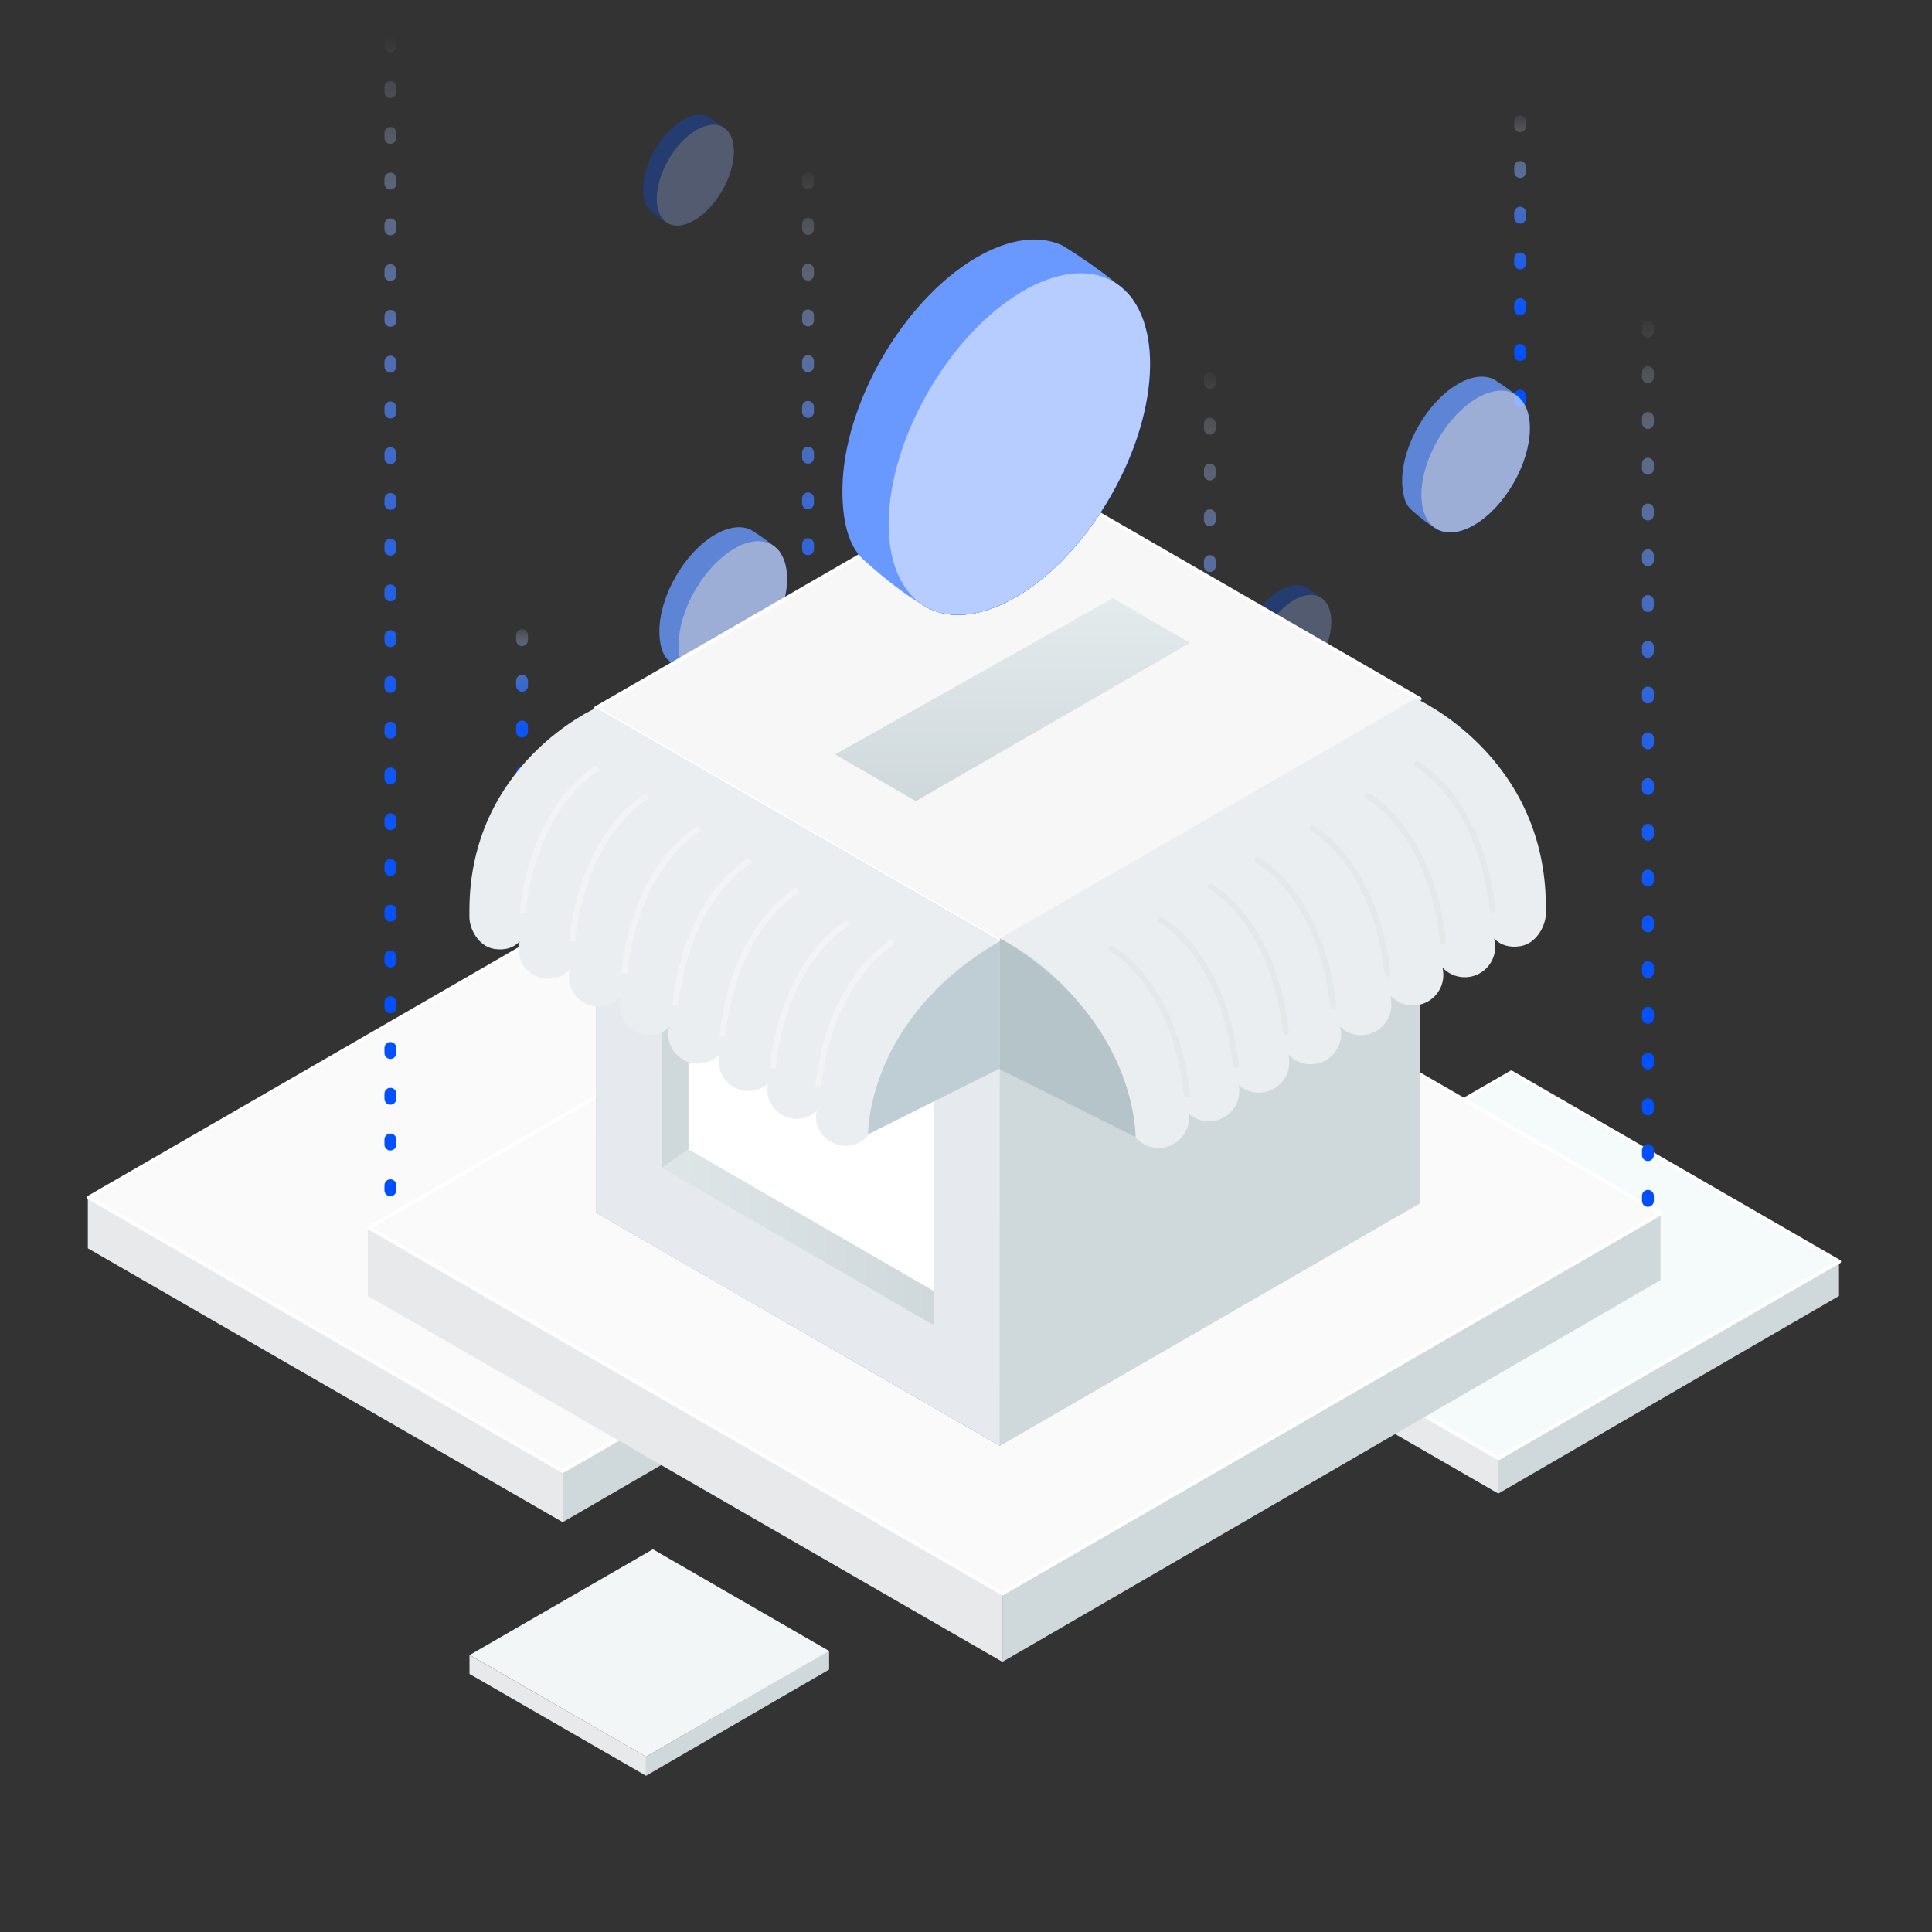 <?xml version="1.0" encoding="UTF-8"?>
<svg width="266px" height="266px" viewBox="0 0 266 266" version="1.1" xmlns="http://www.w3.org/2000/svg" xmlns:xlink="http://www.w3.org/1999/xlink">
    <rect x="0" y="0" width="266" height="266" fill="#333333" stroke="none"/>
    <!-- Generator: Sketch 63.1 (92452) - https://sketch.com -->
    <title>ServicesList_desktop Copy 5</title>
    <desc>Created with Sketch.</desc>
    <defs>
        <linearGradient x1="0%" y1="101.941%" x2="0%" y2="-1.941%" id="linearGradient-1">
            <stop stop-color="#004FFF" offset="0%"></stop>
            <stop stop-color="#0351FF" stop-opacity="0.99" offset="22%"></stop>
            <stop stop-color="#0B57FF" stop-opacity="0.96" offset="35%"></stop>
            <stop stop-color="#1A61FF" stop-opacity="0.9" offset="47%"></stop>
            <stop stop-color="#2E6FFF" stop-opacity="0.82" offset="57%"></stop>
            <stop stop-color="#4981FF" stop-opacity="0.71" offset="66%"></stop>
            <stop stop-color="#6A98FF" stop-opacity="0.58" offset="75%"></stop>
            <stop stop-color="#91B3FF" stop-opacity="0.43" offset="83%"></stop>
            <stop stop-color="#BED2FF" stop-opacity="0.25" offset="91%"></stop>
            <stop stop-color="#F0F5FF" stop-opacity="0.06" offset="98%"></stop>
            <stop stop-color="#FFFFFF" stop-opacity="0" offset="100%"></stop>
        </linearGradient>
        <linearGradient x1="32.586%" y1="-3.853%" x2="67.41%" y2="103.843%" id="linearGradient-2">
            <stop stop-color="#292929" offset="0%"></stop>
            <stop stop-color="#171717" offset="100%"></stop>
        </linearGradient>
        <linearGradient x1="32.565%" y1="-3.876%" x2="67.389%" y2="103.82%" id="linearGradient-3">
            <stop stop-color="#292929" offset="0%"></stop>
            <stop stop-color="#171717" offset="100%"></stop>
        </linearGradient>
        <linearGradient x1="0%" y1="100.674%" x2="0%" y2="-0.674%" id="linearGradient-4">
            <stop stop-color="#004FFF" offset="0%"></stop>
            <stop stop-color="#0351FF" stop-opacity="0.99" offset="22%"></stop>
            <stop stop-color="#0B57FF" stop-opacity="0.96" offset="35%"></stop>
            <stop stop-color="#1A61FF" stop-opacity="0.9" offset="47%"></stop>
            <stop stop-color="#2E6FFF" stop-opacity="0.82" offset="57%"></stop>
            <stop stop-color="#4981FF" stop-opacity="0.71" offset="66%"></stop>
            <stop stop-color="#6A98FF" stop-opacity="0.58" offset="75%"></stop>
            <stop stop-color="#91B3FF" stop-opacity="0.43" offset="83%"></stop>
            <stop stop-color="#BED2FF" stop-opacity="0.25" offset="91%"></stop>
            <stop stop-color="#F0F5FF" stop-opacity="0.06" offset="98%"></stop>
            <stop stop-color="#FFFFFF" stop-opacity="0" offset="100%"></stop>
        </linearGradient>
        <linearGradient x1="0%" y1="100.674%" x2="0%" y2="-0.674%" id="linearGradient-5">
            <stop stop-color="#004FFF" offset="0%"></stop>
            <stop stop-color="#0351FF" stop-opacity="0.99" offset="22%"></stop>
            <stop stop-color="#0B57FF" stop-opacity="0.96" offset="35%"></stop>
            <stop stop-color="#1A61FF" stop-opacity="0.9" offset="47%"></stop>
            <stop stop-color="#2E6FFF" stop-opacity="0.82" offset="57%"></stop>
            <stop stop-color="#4981FF" stop-opacity="0.71" offset="66%"></stop>
            <stop stop-color="#6A98FF" stop-opacity="0.58" offset="75%"></stop>
            <stop stop-color="#91B3FF" stop-opacity="0.43" offset="83%"></stop>
            <stop stop-color="#BED2FF" stop-opacity="0.25" offset="91%"></stop>
            <stop stop-color="#F0F5FF" stop-opacity="0.06" offset="98%"></stop>
            <stop stop-color="#FFFFFF" stop-opacity="0" offset="100%"></stop>
        </linearGradient>
        <linearGradient x1="0%" y1="104.263%" x2="0%" y2="-4.263%" id="linearGradient-6">
            <stop stop-color="#004FFF" offset="0%"></stop>
            <stop stop-color="#0351FF" stop-opacity="0.99" offset="22%"></stop>
            <stop stop-color="#0B57FF" stop-opacity="0.96" offset="35%"></stop>
            <stop stop-color="#1A61FF" stop-opacity="0.9" offset="47%"></stop>
            <stop stop-color="#2E6FFF" stop-opacity="0.82" offset="57%"></stop>
            <stop stop-color="#4981FF" stop-opacity="0.71" offset="66%"></stop>
            <stop stop-color="#6A98FF" stop-opacity="0.58" offset="75%"></stop>
            <stop stop-color="#91B3FF" stop-opacity="0.43" offset="83%"></stop>
            <stop stop-color="#BED2FF" stop-opacity="0.25" offset="91%"></stop>
            <stop stop-color="#F0F5FF" stop-opacity="0.06" offset="98%"></stop>
            <stop stop-color="#FFFFFF" stop-opacity="0" offset="100%"></stop>
        </linearGradient>
        <linearGradient x1="50.003%" y1="0%" x2="50.003%" y2="100%" id="linearGradient-7">
            <stop stop-color="#CFD8DB" offset="0%"></stop>
            <stop stop-color="#CFD8DB" offset="100%"></stop>
        </linearGradient>
        <linearGradient x1="0%" y1="50%" x2="100%" y2="50%" id="linearGradient-8">
            <stop stop-color="#CFD8DB" offset="0%"></stop>
            <stop stop-color="#CFD8DB" offset="100%"></stop>
        </linearGradient>
        <linearGradient x1="50%" y1="0%" x2="50%" y2="100%" id="linearGradient-9">
            <stop stop-color="#CFD8DB" offset="0%"></stop>
            <stop stop-color="#CFD8DB" offset="100%"></stop>
        </linearGradient>
        <linearGradient x1="50.002%" y1="0%" x2="50.002%" y2="100%" id="linearGradient-10">
            <stop stop-color="#CFD8DB" offset="0%"></stop>
            <stop stop-color="#CFD8DB" offset="100%"></stop>
        </linearGradient>
        <linearGradient x1="50%" y1="100%" x2="50%" y2="0%" id="linearGradient-11">
            <stop stop-color="#CFD8DB" offset="0%"></stop>
            <stop stop-color="#E3EBED" offset="100%"></stop>
        </linearGradient>
        <linearGradient x1="23.823%" y1="-3.495%" x2="76.184%" y2="103.495%" id="linearGradient-12">
            <stop stop-color="#C9D7F5" offset="0%"></stop>
            <stop stop-color="#5C7DD1" offset="100%"></stop>
        </linearGradient>
        <linearGradient x1="0%" y1="50.002%" x2="100%" y2="50.002%" id="linearGradient-13">
            <stop stop-color="#CFD8DB" offset="0%"></stop>
            <stop stop-color="#CFD8DB" offset="100%"></stop>
        </linearGradient>
        <linearGradient x1="100%" y1="50%" x2="0.011%" y2="50%" id="linearGradient-14">
            <stop stop-color="#CFD8DB" offset="0%"></stop>
            <stop stop-color="#DEE6E8" offset="100%"></stop>
        </linearGradient>
        <linearGradient x1="248.891%" y1="85.916%" x2="-192.794%" y2="10.922%" id="linearGradient-15">
            <stop stop-color="#CFD8DB" offset="0%"></stop>
            <stop stop-color="#CFD8DB" offset="100%"></stop>
        </linearGradient>
        <linearGradient x1="-3.92%" y1="50%" x2="103.92%" y2="50%" id="linearGradient-16">
            <stop stop-color="#CFD8DB" offset="0%"></stop>
            <stop stop-color="#CFD8DB" offset="100%"></stop>
        </linearGradient>
        <linearGradient x1="-3.918%" y1="50%" x2="103.918%" y2="50%" id="linearGradient-17">
            <stop stop-color="#CFD8DB" offset="0%"></stop>
            <stop stop-color="#CFD8DB" offset="100%"></stop>
        </linearGradient>
        <linearGradient x1="0%" y1="100.499%" x2="0%" y2="-0.499%" id="linearGradient-18">
            <stop stop-color="#004FFF" offset="0%"></stop>
            <stop stop-color="#0351FF" stop-opacity="0.99" offset="22%"></stop>
            <stop stop-color="#0B57FF" stop-opacity="0.96" offset="35%"></stop>
            <stop stop-color="#1A61FF" stop-opacity="0.9" offset="47%"></stop>
            <stop stop-color="#2E6FFF" stop-opacity="0.82" offset="57%"></stop>
            <stop stop-color="#4981FF" stop-opacity="0.71" offset="66%"></stop>
            <stop stop-color="#6A98FF" stop-opacity="0.58" offset="75%"></stop>
            <stop stop-color="#91B3FF" stop-opacity="0.43" offset="83%"></stop>
            <stop stop-color="#BED2FF" stop-opacity="0.25" offset="91%"></stop>
            <stop stop-color="#F0F5FF" stop-opacity="0.06" offset="98%"></stop>
            <stop stop-color="#FFFFFF" stop-opacity="0" offset="100%"></stop>
        </linearGradient>
    </defs>
    <g id="Services" stroke="none" stroke-width="1" fill="none" fill-rule="evenodd">
        <g id="ServicesList_desktop-Copy" transform="translate(-913, -1535)">
            <g id="e-commerce-software" transform="translate(925, 1539)">
                <path d="M196.477,12.681 C196.477,12.231 196.841,11.866 197.291,11.866 C197.741,11.866 198.106,12.231 198.106,12.681 L198.106,13.381 C198.106,13.831 197.741,14.196 197.291,14.196 C196.841,14.196 196.477,13.831 196.477,13.381 L196.477,12.681 Z M196.477,18.981 C196.477,18.531 196.841,18.166 197.291,18.166 C197.741,18.166 198.106,18.531 198.106,18.981 L198.106,19.681 C198.106,20.131 197.741,20.496 197.291,20.496 C196.841,20.496 196.477,20.131 196.477,19.681 L196.477,18.981 Z M196.477,25.281 C196.477,24.831 196.841,24.466 197.291,24.466 C197.741,24.466 198.106,24.831 198.106,25.281 L198.106,25.981 C198.106,26.431 197.741,26.796 197.291,26.796 C196.841,26.796 196.477,26.431 196.477,25.981 L196.477,25.281 Z M196.477,31.581 C196.477,31.131 196.841,30.766 197.291,30.766 C197.741,30.766 198.106,31.131 198.106,31.581 L198.106,32.281 C198.106,32.731 197.741,33.096 197.291,33.096 C196.841,33.096 196.477,32.731 196.477,32.281 L196.477,31.581 Z M196.477,37.881 C196.477,37.431 196.841,37.066 197.291,37.066 C197.741,37.066 198.106,37.431 198.106,37.881 L198.106,38.581 C198.106,39.031 197.741,39.396 197.291,39.396 C196.841,39.396 196.477,39.031 196.477,38.581 L196.477,37.881 Z M196.477,44.181 C196.477,43.731 196.841,43.366 197.291,43.366 C197.741,43.366 198.106,43.731 198.106,44.181 L198.106,44.881 C198.106,45.331 197.741,45.696 197.291,45.696 C196.841,45.696 196.477,45.331 196.477,44.881 L196.477,44.181 Z M196.477,50.481 C196.477,50.031 196.841,49.666 197.291,49.666 C197.741,49.666 198.106,50.031 198.106,50.481 L198.106,51.181 C198.106,51.631 197.741,51.996 197.291,51.996 C196.841,51.996 196.477,51.631 196.477,51.181 L196.477,50.481 Z" id="Shape" fill="url(#linearGradient-1)" fill-rule="nonzero"></path>
                <g id="Group" opacity="0.8" transform="translate(180.412, 47.088)" fill-rule="nonzero">
                    <ellipse id="Oval" fill="#0050FF" transform="translate(10.753, 12.457) rotate(-60) translate(-10.753, -12.457) " cx="10.753" cy="12.457" rx="10.719" ry="6.002"></ellipse>
                    <ellipse id="Oval" fill="#0050FF" transform="translate(10.753, 12.457) rotate(-60) translate(-10.753, -12.457) " cx="10.753" cy="12.457" rx="10.719" ry="6.002"></ellipse>
                    <path d="M1.861,19.068 C0.969,18.254 0.639,16.768 0.639,14.968 C0.7,10.176 4.093,4.3 8.214,1.845 C10.161,0.688 11.92,0.501 13.232,1.128 C13.232,1.128 15.793,2.683 17.125,4.043 C18.713,5.672 5.926,21.988 5.926,21.988 C5.926,21.988 4.553,21.495 1.861,19.068 Z" id="Shape" fill="#6999FF"></path>
                    <ellipse id="Oval" fill="#B8CDFF" transform="translate(10.753, 12.457) rotate(-60) translate(-10.753, -12.457) " cx="10.753" cy="12.457" rx="10.719" ry="6.002"></ellipse>
                </g>
                <g id="Group" opacity="0.8" transform="translate(78.192, 67.854)" fill-rule="nonzero">
                    <ellipse id="Oval" fill="#0050FF" transform="translate(10.705, 12.415) rotate(-60) translate(-10.705, -12.415) " cx="10.705" cy="12.415" rx="10.719" ry="6.002"></ellipse>
                    <ellipse id="Oval" fill="#0050FF" transform="translate(10.705, 12.415) rotate(-60) translate(-10.705, -12.415) " cx="10.705" cy="12.415" rx="10.719" ry="6.002"></ellipse>
                    <path d="M1.812,19.024 C0.92,18.209 0.591,16.727 0.591,14.927 C0.656,10.131 4.048,4.255 8.169,1.804 C10.112,0.647 11.875,0.46 13.183,1.087 C13.183,1.087 15.744,2.643 17.076,3.999 C18.664,5.627 5.877,21.947 5.877,21.947 C5.877,21.947 4.504,21.454 1.812,19.024 Z" id="Shape" fill="#6999FF"></path>
                    <ellipse id="Oval" fill="#B8CDFF" transform="translate(10.705, 12.415) rotate(-60) translate(-10.705, -12.415) " cx="10.705" cy="12.415" rx="10.719" ry="6.002"></ellipse>
                </g>
                <g id="Group" opacity="0.3" transform="translate(158.421, 75.998)" fill-rule="nonzero">
                    <ellipse id="Oval" fill="url(#linearGradient-2)" transform="translate(7.568, 8.854) rotate(-60) translate(-7.568, -8.854) " cx="7.568" cy="8.854" rx="7.628" ry="4.271"></ellipse>
                    <ellipse id="Oval" fill="url(#linearGradient-2)" transform="translate(7.568, 8.854) rotate(-60) translate(-7.568, -8.854) " cx="7.568" cy="8.854" rx="7.628" ry="4.271"></ellipse>
                    <path d="M1.222,13.555 C0.586,12.985 0.342,11.926 0.358,10.64 C0.403,7.227 2.802,3.046 5.75,1.303 C7.135,0.489 8.389,0.346 9.322,0.79 C10.31,1.391 11.238,2.086 12.091,2.867 C13.219,4.019 4.121,15.636 4.121,15.636 C4.121,15.636 3.152,15.286 1.222,13.555 Z" id="Shape" fill="#0050FF"></path>
                    <ellipse id="Oval" fill="#99B9FF" transform="translate(7.568, 8.854) rotate(-60) translate(-7.568, -8.854) " cx="7.568" cy="8.854" rx="7.628" ry="4.271"></ellipse>
                </g>
                <g id="Group" opacity="0.3" transform="translate(76.156, 11.256)" fill-rule="nonzero">
                    <ellipse id="Oval" fill="url(#linearGradient-3)" transform="translate(7.581, 8.861) rotate(-60) translate(-7.581, -8.861) " cx="7.581" cy="8.861" rx="7.628" ry="4.271"></ellipse>
                    <ellipse id="Oval" fill="url(#linearGradient-3)" transform="translate(7.581, 8.861) rotate(-60) translate(-7.581, -8.861) " cx="7.581" cy="8.861" rx="7.628" ry="4.271"></ellipse>
                    <path d="M1.246,13.567 C0.615,12.993 0.371,11.939 0.387,10.652 C0.432,7.24 2.83,3.058 5.779,1.311 C7.164,0.497 8.414,0.354 9.346,0.802 C10.335,1.401 11.262,2.095 12.116,2.875 C13.248,4.027 4.146,15.644 4.146,15.644 C4.146,15.644 3.164,15.294 1.246,13.567 Z" id="Shape" fill="#0050FF"></path>
                    <ellipse id="Oval" fill="#99B9FF" transform="translate(7.581, 8.861) rotate(-60) translate(-7.581, -8.861) " cx="7.581" cy="8.861" rx="7.628" ry="4.271"></ellipse>
                </g>
                <path d="M98.436,20.519 C98.436,20.069 98.801,19.704 99.251,19.704 C99.701,19.704 100.066,20.069 100.066,20.519 L100.066,21.219 C100.066,21.669 99.701,22.034 99.251,22.034 C98.801,22.034 98.436,21.669 98.436,21.219 L98.436,20.519 Z M98.436,26.819 C98.436,26.369 98.801,26.004 99.251,26.004 C99.701,26.004 100.066,26.369 100.066,26.819 L100.066,27.519 C100.066,27.969 99.701,28.334 99.251,28.334 C98.801,28.334 98.436,27.969 98.436,27.519 L98.436,26.819 Z M98.436,33.119 C98.436,32.669 98.801,32.304 99.251,32.304 C99.701,32.304 100.066,32.669 100.066,33.119 L100.066,33.819 C100.066,34.269 99.701,34.634 99.251,34.634 C98.801,34.634 98.436,34.269 98.436,33.819 L98.436,33.119 Z M98.436,39.419 C98.436,38.969 98.801,38.604 99.251,38.604 C99.701,38.604 100.066,38.969 100.066,39.419 L100.066,40.119 C100.066,40.569 99.701,40.934 99.251,40.934 C98.801,40.934 98.436,40.569 98.436,40.119 L98.436,39.419 Z M98.436,45.719 C98.436,45.269 98.801,44.904 99.251,44.904 C99.701,44.904 100.066,45.269 100.066,45.719 L100.066,46.419 C100.066,46.869 99.701,47.234 99.251,47.234 C98.801,47.234 98.436,46.869 98.436,46.419 L98.436,45.719 Z M98.436,52.019 C98.436,51.569 98.801,51.204 99.251,51.204 C99.701,51.204 100.066,51.569 100.066,52.019 L100.066,52.719 C100.066,53.169 99.701,53.534 99.251,53.534 C98.801,53.534 98.436,53.169 98.436,52.719 L98.436,52.019 Z M98.436,58.319 C98.436,57.869 98.801,57.504 99.251,57.504 C99.701,57.504 100.066,57.869 100.066,58.319 L100.066,59.019 C100.066,59.469 99.701,59.834 99.251,59.834 C98.801,59.834 98.436,59.469 98.436,59.019 L98.436,58.319 Z M98.436,64.619 C98.436,64.169 98.801,63.804 99.251,63.804 C99.701,63.804 100.066,64.169 100.066,64.619 L100.066,65.319 C100.066,65.769 99.701,66.134 99.251,66.134 C98.801,66.134 98.436,65.769 98.436,65.319 L98.436,64.619 Z M98.436,70.919 C98.436,70.469 98.801,70.104 99.251,70.104 C99.701,70.104 100.066,70.469 100.066,70.919 L100.066,71.619 C100.066,72.069 99.701,72.434 99.251,72.434 C98.801,72.434 98.436,72.069 98.436,71.619 L98.436,70.919 Z M98.436,77.219 C98.436,76.769 98.801,76.404 99.251,76.404 C99.701,76.404 100.066,76.769 100.066,77.219 L100.066,77.919 C100.066,78.369 99.701,78.734 99.251,78.734 C98.801,78.734 98.436,78.369 98.436,77.919 L98.436,77.219 Z M98.436,83.519 C98.436,83.069 98.801,82.704 99.251,82.704 C99.701,82.704 100.066,83.069 100.066,83.519 L100.066,84.219 C100.066,84.669 99.701,85.034 99.251,85.034 C98.801,85.034 98.436,84.669 98.436,84.219 L98.436,83.519 Z M98.436,89.819 C98.436,89.369 98.801,89.004 99.251,89.004 C99.701,89.004 100.066,89.369 100.066,89.819 L100.066,90.519 C100.066,90.969 99.701,91.334 99.251,91.334 C98.801,91.334 98.436,90.969 98.436,90.519 L98.436,89.819 Z M98.436,96.119 C98.436,95.669 98.801,95.304 99.251,95.304 C99.701,95.304 100.066,95.669 100.066,96.119 L100.066,96.819 C100.066,97.269 99.701,97.634 99.251,97.634 C98.801,97.634 98.436,97.269 98.436,96.819 L98.436,96.119 Z M98.436,102.419 C98.436,101.969 98.801,101.604 99.251,101.604 C99.701,101.604 100.066,101.969 100.066,102.419 L100.066,103.119 C100.066,103.569 99.701,103.934 99.251,103.934 C98.801,103.934 98.436,103.569 98.436,103.119 L98.436,102.419 Z M98.436,108.719 C98.436,108.269 98.801,107.904 99.251,107.904 C99.701,107.904 100.066,108.269 100.066,108.719 L100.066,109.419 C100.066,109.869 99.701,110.234 99.251,110.234 C98.801,110.234 98.436,109.869 98.436,109.419 L98.436,108.719 Z M98.436,115.019 C98.436,114.569 98.801,114.204 99.251,114.204 C99.701,114.204 100.066,114.569 100.066,115.019 L100.066,115.719 C100.066,116.169 99.701,116.534 99.251,116.534 C98.801,116.534 98.436,116.169 98.436,115.719 L98.436,115.019 Z M98.436,121.319 C98.436,120.869 98.801,120.504 99.251,120.504 C99.701,120.504 100.066,120.869 100.066,121.319 L100.066,122.019 C100.066,122.469 99.701,122.834 99.251,122.834 C98.801,122.834 98.436,122.469 98.436,122.019 L98.436,121.319 Z M98.436,127.619 C98.436,127.169 98.801,126.804 99.251,126.804 C99.701,126.804 100.066,127.169 100.066,127.619 L100.066,128.319 C100.066,128.769 99.701,129.134 99.251,129.134 C98.801,129.134 98.436,128.769 98.436,128.319 L98.436,127.619 Z M98.436,133.919 C98.436,133.469 98.801,133.104 99.251,133.104 C99.701,133.104 100.066,133.469 100.066,133.919 L100.066,134.619 C100.066,135.069 99.701,135.434 99.251,135.434 C98.801,135.434 98.436,135.069 98.436,134.619 L98.436,133.919 Z M98.436,140.219 C98.436,139.769 98.801,139.404 99.251,139.404 C99.701,139.404 100.066,139.769 100.066,140.219 L100.066,140.919 C100.066,141.369 99.701,141.734 99.251,141.734 C98.801,141.734 98.436,141.369 98.436,140.919 L98.436,140.219 Z" id="Shape" fill="url(#linearGradient-4)" fill-rule="nonzero"></path>
                <path d="M153.761,48.037 C153.761,47.587 154.126,47.222 154.576,47.222 C155.026,47.222 155.391,47.587 155.391,48.037 L155.391,48.737 C155.391,49.187 155.026,49.552 154.576,49.552 C154.126,49.552 153.761,49.187 153.761,48.737 L153.761,48.037 Z M153.761,54.337 C153.761,53.887 154.126,53.522 154.576,53.522 C155.026,53.522 155.391,53.887 155.391,54.337 L155.391,55.037 C155.391,55.487 155.026,55.852 154.576,55.852 C154.126,55.852 153.761,55.487 153.761,55.037 L153.761,54.337 Z M153.761,60.637 C153.761,60.187 154.126,59.822 154.576,59.822 C155.026,59.822 155.391,60.187 155.391,60.637 L155.391,61.337 C155.391,61.787 155.026,62.152 154.576,62.152 C154.126,62.152 153.761,61.787 153.761,61.337 L153.761,60.637 Z M153.761,66.937 C153.761,66.487 154.126,66.122 154.576,66.122 C155.026,66.122 155.391,66.487 155.391,66.937 L155.391,67.637 C155.391,68.087 155.026,68.452 154.576,68.452 C154.126,68.452 153.761,68.087 153.761,67.637 L153.761,66.937 Z M153.761,73.237 C153.761,72.787 154.126,72.422 154.576,72.422 C155.026,72.422 155.391,72.787 155.391,73.237 L155.391,73.937 C155.391,74.387 155.026,74.752 154.576,74.752 C154.126,74.752 153.761,74.387 153.761,73.937 L153.761,73.237 Z M153.761,79.537 C153.761,79.087 154.126,78.722 154.576,78.722 C155.026,78.722 155.391,79.087 155.391,79.537 L155.391,80.237 C155.391,80.687 155.026,81.052 154.576,81.052 C154.126,81.052 153.761,80.687 153.761,80.237 L153.761,79.537 Z M153.761,85.837 C153.761,85.387 154.126,85.022 154.576,85.022 C155.026,85.022 155.391,85.387 155.391,85.837 L155.391,86.537 C155.391,86.987 155.026,87.352 154.576,87.352 C154.126,87.352 153.761,86.987 153.761,86.537 L153.761,85.837 Z M153.761,92.137 C153.761,91.687 154.126,91.322 154.576,91.322 C155.026,91.322 155.391,91.687 155.391,92.137 L155.391,92.837 C155.391,93.287 155.026,93.652 154.576,93.652 C154.126,93.652 153.761,93.287 153.761,92.837 L153.761,92.137 Z M153.761,98.437 C153.761,97.987 154.126,97.622 154.576,97.622 C155.026,97.622 155.391,97.987 155.391,98.437 L155.391,99.137 C155.391,99.587 155.026,99.952 154.576,99.952 C154.126,99.952 153.761,99.587 153.761,99.137 L153.761,98.437 Z M153.761,104.737 C153.761,104.287 154.126,103.922 154.576,103.922 C155.026,103.922 155.391,104.287 155.391,104.737 L155.391,105.437 C155.391,105.887 155.026,106.252 154.576,106.252 C154.126,106.252 153.761,105.887 153.761,105.437 L153.761,104.737 Z M153.761,111.037 C153.761,110.587 154.126,110.222 154.576,110.222 C155.026,110.222 155.391,110.587 155.391,111.037 L155.391,111.737 C155.391,112.187 155.026,112.552 154.576,112.552 C154.126,112.552 153.761,112.187 153.761,111.737 L153.761,111.037 Z M153.761,117.337 C153.761,116.887 154.126,116.522 154.576,116.522 C155.026,116.522 155.391,116.887 155.391,117.337 L155.391,118.037 C155.391,118.487 155.026,118.852 154.576,118.852 C154.126,118.852 153.761,118.487 153.761,118.037 L153.761,117.337 Z M153.761,123.637 C153.761,123.187 154.126,122.822 154.576,122.822 C155.026,122.822 155.391,123.187 155.391,123.637 L155.391,124.337 C155.391,124.787 155.026,125.152 154.576,125.152 C154.126,125.152 153.761,124.787 153.761,124.337 L153.761,123.637 Z M153.761,129.937 C153.761,129.487 154.126,129.122 154.576,129.122 C155.026,129.122 155.391,129.487 155.391,129.937 L155.391,130.637 C155.391,131.087 155.026,131.452 154.576,131.452 C154.126,131.452 153.761,131.087 153.761,130.637 L153.761,129.937 Z M153.761,136.237 C153.761,135.787 154.126,135.422 154.576,135.422 C155.026,135.422 155.391,135.787 155.391,136.237 L155.391,136.937 C155.391,137.387 155.026,137.752 154.576,137.752 C154.126,137.752 153.761,137.387 153.761,136.937 L153.761,136.237 Z M153.761,142.537 C153.761,142.087 154.126,141.722 154.576,141.722 C155.026,141.722 155.391,142.087 155.391,142.537 L155.391,143.237 C155.391,143.687 155.026,144.052 154.576,144.052 C154.126,144.052 153.761,143.687 153.761,143.237 L153.761,142.537 Z M153.761,148.837 C153.761,148.387 154.126,148.022 154.576,148.022 C155.026,148.022 155.391,148.387 155.391,148.837 L155.391,149.537 C155.391,149.987 155.026,150.352 154.576,150.352 C154.126,150.352 153.761,149.987 153.761,149.537 L153.761,148.837 Z M153.761,155.137 C153.761,154.687 154.126,154.322 154.576,154.322 C155.026,154.322 155.391,154.687 155.391,155.137 L155.391,155.837 C155.391,156.287 155.026,156.652 154.576,156.652 C154.126,156.652 153.761,156.287 153.761,155.837 L153.761,155.137 Z M153.761,161.437 C153.761,160.987 154.126,160.622 154.576,160.622 C155.026,160.622 155.391,160.987 155.391,161.437 L155.391,162.137 C155.391,162.587 155.026,162.952 154.576,162.952 C154.126,162.952 153.761,162.587 153.761,162.137 L153.761,161.437 Z M153.761,167.737 C153.761,167.287 154.126,166.922 154.576,166.922 C155.026,166.922 155.391,167.287 155.391,167.737 L155.391,168.437 C155.391,168.887 155.026,169.252 154.576,169.252 C154.126,169.252 153.761,168.887 153.761,168.437 L153.761,167.737 Z" id="Shape" fill="url(#linearGradient-5)" fill-rule="nonzero"></path>
                <path d="M59.06,83.427 C59.06,82.977 59.425,82.613 59.875,82.613 C60.325,82.613 60.69,82.977 60.69,83.427 L60.69,84.127 C60.69,84.577 60.325,84.942 59.875,84.942 C59.425,84.942 59.06,84.577 59.06,84.127 L59.06,83.427 Z M59.06,89.727 C59.06,89.277 59.425,88.913 59.875,88.913 C60.325,88.913 60.69,89.277 60.69,89.727 L60.69,90.427 C60.69,90.877 60.325,91.242 59.875,91.242 C59.425,91.242 59.06,90.877 59.06,90.427 L59.06,89.727 Z M59.06,96.027 C59.06,95.577 59.425,95.213 59.875,95.213 C60.325,95.213 60.69,95.577 60.69,96.027 L60.69,96.727 C60.69,97.177 60.325,97.542 59.875,97.542 C59.425,97.542 59.06,97.177 59.06,96.727 L59.06,96.027 Z M59.06,102.327 C59.06,101.877 59.425,101.513 59.875,101.513 C60.325,101.513 60.69,101.877 60.69,102.327 L60.69,102.528 C60.69,102.978 60.325,103.343 59.875,103.343 C59.425,103.343 59.06,102.978 59.06,102.528 L59.06,102.327 Z" id="Shape" fill="url(#linearGradient-6)" fill-rule="nonzero"></path>
                <polygon id="Shape" fill="url(#linearGradient-7)" fill-rule="nonzero" points="133.285 159.202 133.285 166.246 65.474 205.576 65.474 198.532"></polygon>
                <polygon id="Shape" fill="#E7E9EB" fill-rule="nonzero" points="0.094 160.822 0.094 167.867 65.474 205.576 65.474 198.532"></polygon>
                <polygon id="Shape" stroke="#FFFFFF" stroke-width="0.5" fill="#FAFAFA" fill-rule="nonzero" stroke-linecap="round" stroke-linejoin="round" points="65.478 198.552 0.204 160.871 68.039 121.712 133.31 159.393"></polygon>
                <polygon id="Shape" fill="url(#linearGradient-8)" fill-rule="nonzero" points="241.195 169.556 241.195 174.43 194.291 201.634 194.291 196.76"></polygon>
                <polygon id="Shape" fill="#E7E9EB" fill-rule="nonzero" points="149.07 170.676 149.07 175.55 194.291 201.634 194.291 196.76"></polygon>
                <polygon id="Shape" stroke="#FFFFFF" stroke-width="0.5" fill="#F5FAFA" fill-rule="nonzero" stroke-linecap="round" stroke-linejoin="round" points="194.308 196.785 149.156 170.721 196.079 143.635 241.227 169.699"></polygon>
                <polygon id="Shape" fill="url(#linearGradient-9)" fill-rule="nonzero" points="102.155 223.248 102.155 225.866 76.946 240.488 76.946 237.866"></polygon>
                <polygon id="Shape" fill="#E7E9EB" fill-rule="nonzero" points="52.641 223.85 52.641 226.468 76.946 240.488 76.946 237.866"></polygon>
                <polygon id="Shape" fill="#F2F6F7" fill-rule="nonzero" points="76.938 237.866 52.674 223.858 77.891 209.302 102.155 223.309"></polygon>
                <polygon id="Shape" fill="url(#linearGradient-10)" fill-rule="nonzero" points="216.621 162.842 216.621 172.252 126.012 224.807 126.012 215.397"></polygon>
                <polygon id="Shape" fill="#E7E9EB" fill-rule="nonzero" points="38.644 165.004 38.644 174.418 126.012 224.807 126.012 215.397"></polygon>
                <polygon id="Shape" stroke="#FFFFFF" stroke-width="0.5" fill="#FAFAFA" fill-rule="nonzero" stroke-linecap="round" stroke-linejoin="round" points="126.02 215.397 38.799 165.049 129.441 112.722 216.666 163.07"></polygon>
                <polygon id="Shape" stroke="#FFFFFF" stroke-width="0.5" fill="#F7F7F7" fill-rule="nonzero" stroke-linecap="round" stroke-linejoin="round" points="125.674 125.589 70.047 93.482 127.857 60.11 183.483 92.22"></polygon>
                <polygon id="Shape" fill="url(#linearGradient-11)" fill-rule="nonzero" points="114.1 106.301 102.978 99.879 141.194 78.36 151.848 84.512"></polygon>
                <polygon id="Shape" fill="url(#linearGradient-12)" fill-rule="nonzero" points="70.047 93.482 70.047 162.956 125.674 195.062 125.674 125.589"></polygon>
                <polygon id="Shape" fill="#E6E9ED" fill-rule="nonzero" points="70.047 93.482 70.047 162.956 125.674 195.062 125.674 125.589"></polygon>
                <polygon id="Shape" fill="#FFFFFF" fill-rule="nonzero" points="79.121 110.051 79.121 156.861 116.6 178.494 116.6 131.684"></polygon>
                <polygon id="Shape" fill="url(#linearGradient-13)" fill-rule="nonzero" points="125.674 125.589 183.483 92.22 183.483 161.694 125.674 195.062"></polygon>
                <path d="M143.381,150.513 C143.729,152.716 145.742,154.261 147.961,154.029 C150.18,153.797 151.829,151.869 151.713,149.641 L151.583,149.262 C152.895,150.481 154.836,150.733 156.415,149.889 C157.994,149.045 158.864,147.292 158.58,145.525 L158.437,145.301 C159.748,146.539 161.703,146.801 163.293,145.952 C164.884,145.102 165.754,143.332 165.454,141.555 L165.393,141.2 C166.653,142.547 168.645,142.912 170.301,142.1 C171.958,141.289 172.889,139.491 172.597,137.67 L172.377,137.263 C173.655,138.568 175.632,138.896 177.264,138.074 C178.895,137.251 179.806,135.467 179.516,133.663 L179.463,133.101 C180.724,134.448 182.716,134.813 184.372,134.001 C186.028,133.19 186.96,131.392 186.668,129.571 L186.607,129.217 C187.867,130.563 189.859,130.929 191.515,130.117 C193.171,129.305 194.103,127.507 193.811,125.687 L193.713,125.206 C194.638,126.187 195.9,126.501 197.33,126.269 C199.618,125.902 200.885,123.305 200.836,121.68 L200.836,120.866 C200.836,100.034 182.917,92.167 182.917,92.167 L125.674,125.21 C125.674,125.21 140.502,131.973 143.149,148.884 L143.381,150.513 Z" id="Shape" fill="#EBEEF0" fill-rule="nonzero"></path>
                <path d="M125.674,125.21 L125.674,143.228 L144.35,152.548 C144.35,152.548 144.623,136.147 125.674,125.21 Z" id="Shape" fill="#B5C4C9" fill-rule="nonzero"></path>
                <polygon id="Shape" fill="url(#linearGradient-14)" fill-rule="nonzero" points="79.121 156.861 82.794 154.25 116.58 173.755 116.6 178.494"></polygon>
                <polygon id="Shape" fill="url(#linearGradient-15)" fill-rule="nonzero" points="79.121 156.861 79.121 119.392 82.794 120.996 82.794 154.25"></polygon>
                <path d="M214.073,40.942 C214.073,40.492 214.438,40.127 214.888,40.127 C215.338,40.127 215.703,40.492 215.703,40.942 L215.703,41.642 C215.703,42.092 215.338,42.457 214.888,42.457 C214.438,42.457 214.073,42.092 214.073,41.642 L214.073,40.942 Z M214.073,47.242 C214.073,46.792 214.438,46.427 214.888,46.427 C215.338,46.427 215.703,46.792 215.703,47.242 L215.703,47.942 C215.703,48.392 215.338,48.757 214.888,48.757 C214.438,48.757 214.073,48.392 214.073,47.942 L214.073,47.242 Z M214.073,53.542 C214.073,53.092 214.438,52.727 214.888,52.727 C215.338,52.727 215.703,53.092 215.703,53.542 L215.703,54.242 C215.703,54.692 215.338,55.057 214.888,55.057 C214.438,55.057 214.073,54.692 214.073,54.242 L214.073,53.542 Z M214.073,59.842 C214.073,59.392 214.438,59.027 214.888,59.027 C215.338,59.027 215.703,59.392 215.703,59.842 L215.703,60.542 C215.703,60.992 215.338,61.357 214.888,61.357 C214.438,61.357 214.073,60.992 214.073,60.542 L214.073,59.842 Z M214.073,66.142 C214.073,65.692 214.438,65.327 214.888,65.327 C215.338,65.327 215.703,65.692 215.703,66.142 L215.703,66.842 C215.703,67.292 215.338,67.657 214.888,67.657 C214.438,67.657 214.073,67.292 214.073,66.842 L214.073,66.142 Z M214.073,72.442 C214.073,71.992 214.438,71.627 214.888,71.627 C215.338,71.627 215.703,71.992 215.703,72.442 L215.703,73.142 C215.703,73.592 215.338,73.957 214.888,73.957 C214.438,73.957 214.073,73.592 214.073,73.142 L214.073,72.442 Z M214.073,78.742 C214.073,78.292 214.438,77.927 214.888,77.927 C215.338,77.927 215.703,78.292 215.703,78.742 L215.703,79.442 C215.703,79.892 215.338,80.257 214.888,80.257 C214.438,80.257 214.073,79.892 214.073,79.442 L214.073,78.742 Z M214.073,85.042 C214.073,84.592 214.438,84.227 214.888,84.227 C215.338,84.227 215.703,84.592 215.703,85.042 L215.703,85.742 C215.703,86.192 215.338,86.557 214.888,86.557 C214.438,86.557 214.073,86.192 214.073,85.742 L214.073,85.042 Z M214.073,91.342 C214.073,90.892 214.438,90.527 214.888,90.527 C215.338,90.527 215.703,90.892 215.703,91.342 L215.703,92.042 C215.703,92.492 215.338,92.857 214.888,92.857 C214.438,92.857 214.073,92.492 214.073,92.042 L214.073,91.342 Z M214.073,97.642 C214.073,97.192 214.438,96.827 214.888,96.827 C215.338,96.827 215.703,97.192 215.703,97.642 L215.703,98.342 C215.703,98.792 215.338,99.157 214.888,99.157 C214.438,99.157 214.073,98.792 214.073,98.342 L214.073,97.642 Z M214.073,103.942 C214.073,103.492 214.438,103.127 214.888,103.127 C215.338,103.127 215.703,103.492 215.703,103.942 L215.703,104.642 C215.703,105.092 215.338,105.457 214.888,105.457 C214.438,105.457 214.073,105.092 214.073,104.642 L214.073,103.942 Z M214.073,110.242 C214.073,109.792 214.438,109.427 214.888,109.427 C215.338,109.427 215.703,109.792 215.703,110.242 L215.703,110.942 C215.703,111.392 215.338,111.757 214.888,111.757 C214.438,111.757 214.073,111.392 214.073,110.942 L214.073,110.242 Z M214.073,116.542 C214.073,116.092 214.438,115.727 214.888,115.727 C215.338,115.727 215.703,116.092 215.703,116.542 L215.703,117.242 C215.703,117.692 215.338,118.057 214.888,118.057 C214.438,118.057 214.073,117.692 214.073,117.242 L214.073,116.542 Z M214.073,122.842 C214.073,122.392 214.438,122.027 214.888,122.027 C215.338,122.027 215.703,122.392 215.703,122.842 L215.703,123.542 C215.703,123.992 215.338,124.357 214.888,124.357 C214.438,124.357 214.073,123.992 214.073,123.542 L214.073,122.842 Z M214.073,129.142 C214.073,128.692 214.438,128.327 214.888,128.327 C215.338,128.327 215.703,128.692 215.703,129.142 L215.703,129.842 C215.703,130.292 215.338,130.657 214.888,130.657 C214.438,130.657 214.073,130.292 214.073,129.842 L214.073,129.142 Z M214.073,135.442 C214.073,134.992 214.438,134.627 214.888,134.627 C215.338,134.627 215.703,134.992 215.703,135.442 L215.703,136.142 C215.703,136.592 215.338,136.957 214.888,136.957 C214.438,136.957 214.073,136.592 214.073,136.142 L214.073,135.442 Z M214.073,141.742 C214.073,141.292 214.438,140.927 214.888,140.927 C215.338,140.927 215.703,141.292 215.703,141.742 L215.703,142.442 C215.703,142.892 215.338,143.257 214.888,143.257 C214.438,143.257 214.073,142.892 214.073,142.442 L214.073,141.742 Z M214.073,148.042 C214.073,147.592 214.438,147.227 214.888,147.227 C215.338,147.227 215.703,147.592 215.703,148.042 L215.703,148.742 C215.703,149.192 215.338,149.557 214.888,149.557 C214.438,149.557 214.073,149.192 214.073,148.742 L214.073,148.042 Z M214.073,154.342 C214.073,153.892 214.438,153.527 214.888,153.527 C215.338,153.527 215.703,153.892 215.703,154.342 L215.703,155.042 C215.703,155.492 215.338,155.857 214.888,155.857 C214.438,155.857 214.073,155.492 214.073,155.042 L214.073,154.342 Z M214.073,160.642 C214.073,160.192 214.438,159.827 214.888,159.827 C215.338,159.827 215.703,160.192 215.703,160.642 L215.703,161.342 C215.703,161.792 215.338,162.157 214.888,162.157 C214.438,162.157 214.073,161.792 214.073,161.342 L214.073,160.642 Z" id="Shape" fill="url(#linearGradient-4)" fill-rule="nonzero"></path>
                <path d="M108.463,150.166 C108.204,152.38 106.212,153.974 103.995,153.742 C101.777,153.511 100.159,151.539 100.363,149.319 L100.493,148.949 C99.22,150.14 97.33,150.388 95.792,149.567 C94.255,148.746 93.41,147.037 93.692,145.317 L93.827,145.097 C92.558,146.296 90.665,146.553 89.122,145.736 C87.579,144.918 86.729,143.209 87.009,141.485 L87.07,141.139 C85.848,142.458 83.906,142.819 82.291,142.027 C80.677,141.236 79.772,139.48 80.066,137.707 L80.281,137.299 C79.039,138.561 77.124,138.875 75.543,138.076 C73.963,137.278 73.08,135.55 73.358,133.802 L73.407,133.256 C72.19,134.589 70.241,134.963 68.617,134.173 C66.994,133.384 66.084,131.62 66.382,129.84 L66.443,129.494 C65.219,130.787 63.297,131.136 61.697,130.354 C60.097,129.572 59.19,127.842 59.459,126.082 L59.548,125.613 C58.652,126.566 57.422,126.871 56.034,126.648 C53.81,126.293 52.58,123.765 52.629,122.169 L52.629,121.379 C52.629,101.129 70.047,93.482 70.047,93.482 L125.674,125.593 C125.674,125.593 111.273,132.169 108.687,148.619 L108.463,150.166 Z" id="Shape" fill="#EBEEF0" fill-rule="nonzero"></path>
                <path d="M125.674,125.589 L125.674,143.098 L107.514,152.178 C107.514,152.178 107.258,136.22 125.674,125.589 Z" id="Shape" fill="#BFCED4" fill-rule="nonzero"></path>
                <ellipse id="Oval" fill="#0050FF" fill-rule="nonzero" transform="translate(128.349, 57.143) rotate(-60) translate(-128.349, -57.143) " cx="128.349" cy="57.143" rx="25.836" ry="14.467"></ellipse>
                <ellipse id="Oval" fill="#0050FF" fill-rule="nonzero" transform="translate(128.349, 57.143) rotate(-60) translate(-128.349, -57.143) " cx="128.349" cy="57.143" rx="25.836" ry="14.467"></ellipse>
                <path d="M106.908,73.079 C104.757,71.14 103.931,67.537 103.988,63.2 C104.138,51.64 112.316,37.479 122.253,31.566 C126.944,28.777 131.184,28.309 134.344,29.836 C134.344,29.836 140.518,33.586 143.711,36.86 C147.539,40.764 116.714,80.119 116.714,80.119 C116.714,80.119 113.395,78.934 106.908,73.079 Z" id="Shape" fill="#6999FF" fill-rule="nonzero"></path>
                <ellipse id="Oval" fill="#B8CDFF" fill-rule="nonzero" transform="translate(128.349, 57.143) rotate(-60) translate(-128.349, -57.143) " cx="128.349" cy="57.143" rx="25.836" ry="14.467"></ellipse>
                <path d="M70.332,101.708 C70.332,101.708 61.699,106.24 59.939,121.712" id="Shape" stroke="#FFFFFF" stroke-width="0.815" opacity="0.3"></path>
                <path d="M77.15,105.58 C77.15,105.58 68.516,110.116 66.757,125.589" id="Shape" stroke="#FFFFFF" stroke-width="0.815" opacity="0.3"></path>
                <path d="M84.301,110.051 C84.301,110.051 75.671,114.583 73.912,130.06" id="Shape" stroke="#FFFFFF" stroke-width="0.815" opacity="0.3"></path>
                <path d="M91.351,114.452 C91.351,114.452 82.717,118.984 80.957,134.461" id="Shape" stroke="#FFFFFF" stroke-width="0.815" opacity="0.3"></path>
                <path d="M97.862,118.528 C97.862,118.528 89.229,123.06 87.469,138.533" id="Shape" stroke="#FFFFFF" stroke-width="0.815" opacity="0.3"></path>
                <path d="M104.745,123.097 C104.745,123.097 96.111,127.633 94.352,143.106" id="Shape" stroke="#FFFFFF" stroke-width="0.815" opacity="0.3"></path>
                <path d="M111.025,125.674 C111.025,125.674 102.391,130.206 100.632,145.683" id="Shape" stroke="#FFFFFF" stroke-width="0.815" opacity="0.3"></path>
                <path d="M183.112,101.243 C183.112,101.243 191.746,105.775 193.501,121.252" id="Shape" stroke="url(#linearGradient-16)" stroke-width="0.815" opacity="0.3" stroke-linecap="round" stroke-linejoin="round"></path>
                <path d="M176.295,105.58 C176.295,105.58 184.929,110.116 186.684,125.589" id="Shape" stroke="url(#linearGradient-16)" stroke-width="0.815" opacity="0.3" stroke-linecap="round" stroke-linejoin="round"></path>
                <path d="M168.663,110.051 C168.663,110.051 177.293,114.583 179.052,130.06" id="Shape" stroke="url(#linearGradient-16)" stroke-width="0.815" opacity="0.3" stroke-linecap="round" stroke-linejoin="round"></path>
                <path d="M161.17,114.452 C161.17,114.452 169.803,118.984 171.559,134.461" id="Shape" stroke="url(#linearGradient-16)" stroke-width="0.815" opacity="0.3" stroke-linecap="round" stroke-linejoin="round"></path>
                <path d="M154.658,118.064 C154.658,118.064 163.291,122.596 165.047,138.073" id="Shape" stroke="url(#linearGradient-16)" stroke-width="0.815" opacity="0.3" stroke-linecap="round" stroke-linejoin="round"></path>
                <path d="M147.775,122.637 C147.775,122.637 156.409,127.169 158.164,142.646" id="Shape" stroke="url(#linearGradient-16)" stroke-width="0.815" opacity="0.3" stroke-linecap="round" stroke-linejoin="round"></path>
                <path d="M141.031,126.611 C141.031,126.611 149.665,131.143 151.424,146.62" id="Shape" stroke="url(#linearGradient-17)" stroke-width="0.815" opacity="0.3" stroke-linecap="round" stroke-linejoin="round"></path>
                <path d="M40.934,1.683 C40.934,1.233 41.299,0.869 41.749,0.869 C42.199,0.869 42.564,1.233 42.564,1.683 L42.564,2.383 C42.564,2.833 42.199,3.198 41.749,3.198 C41.299,3.198 40.934,2.833 40.934,2.383 L40.934,1.683 Z M40.934,7.983 C40.934,7.533 41.299,7.169 41.749,7.169 C42.199,7.169 42.564,7.533 42.564,7.983 L42.564,8.683 C42.564,9.133 42.199,9.498 41.749,9.498 C41.299,9.498 40.934,9.133 40.934,8.683 L40.934,7.983 Z M40.934,14.283 C40.934,13.833 41.299,13.469 41.749,13.469 C42.199,13.469 42.564,13.833 42.564,14.283 L42.564,14.983 C42.564,15.433 42.199,15.798 41.749,15.798 C41.299,15.798 40.934,15.433 40.934,14.983 L40.934,14.283 Z M40.934,20.583 C40.934,20.133 41.299,19.769 41.749,19.769 C42.199,19.769 42.564,20.133 42.564,20.583 L42.564,21.283 C42.564,21.733 42.199,22.098 41.749,22.098 C41.299,22.098 40.934,21.733 40.934,21.283 L40.934,20.583 Z M40.934,26.883 C40.934,26.433 41.299,26.069 41.749,26.069 C42.199,26.069 42.564,26.433 42.564,26.883 L42.564,27.583 C42.564,28.033 42.199,28.398 41.749,28.398 C41.299,28.398 40.934,28.033 40.934,27.583 L40.934,26.883 Z M40.934,33.183 C40.934,32.733 41.299,32.369 41.749,32.369 C42.199,32.369 42.564,32.733 42.564,33.183 L42.564,33.883 C42.564,34.333 42.199,34.698 41.749,34.698 C41.299,34.698 40.934,34.333 40.934,33.883 L40.934,33.183 Z M40.934,39.483 C40.934,39.033 41.299,38.669 41.749,38.669 C42.199,38.669 42.564,39.033 42.564,39.483 L42.564,40.183 C42.564,40.633 42.199,40.998 41.749,40.998 C41.299,40.998 40.934,40.633 40.934,40.183 L40.934,39.483 Z M40.934,45.783 C40.934,45.333 41.299,44.969 41.749,44.969 C42.199,44.969 42.564,45.333 42.564,45.783 L42.564,46.483 C42.564,46.933 42.199,47.298 41.749,47.298 C41.299,47.298 40.934,46.933 40.934,46.483 L40.934,45.783 Z M40.934,52.083 C40.934,51.633 41.299,51.269 41.749,51.269 C42.199,51.269 42.564,51.633 42.564,52.083 L42.564,52.783 C42.564,53.233 42.199,53.598 41.749,53.598 C41.299,53.598 40.934,53.233 40.934,52.783 L40.934,52.083 Z M40.934,58.383 C40.934,57.933 41.299,57.569 41.749,57.569 C42.199,57.569 42.564,57.933 42.564,58.383 L42.564,59.083 C42.564,59.533 42.199,59.898 41.749,59.898 C41.299,59.898 40.934,59.533 40.934,59.083 L40.934,58.383 Z M40.934,64.683 C40.934,64.233 41.299,63.869 41.749,63.869 C42.199,63.869 42.564,64.233 42.564,64.683 L42.564,65.383 C42.564,65.833 42.199,66.198 41.749,66.198 C41.299,66.198 40.934,65.833 40.934,65.383 L40.934,64.683 Z M40.934,70.983 C40.934,70.533 41.299,70.169 41.749,70.169 C42.199,70.169 42.564,70.533 42.564,70.983 L42.564,71.683 C42.564,72.133 42.199,72.498 41.749,72.498 C41.299,72.498 40.934,72.133 40.934,71.683 L40.934,70.983 Z M40.934,77.283 C40.934,76.833 41.299,76.469 41.749,76.469 C42.199,76.469 42.564,76.833 42.564,77.283 L42.564,77.983 C42.564,78.433 42.199,78.798 41.749,78.798 C41.299,78.798 40.934,78.433 40.934,77.983 L40.934,77.283 Z M40.934,83.583 C40.934,83.133 41.299,82.769 41.749,82.769 C42.199,82.769 42.564,83.133 42.564,83.583 L42.564,84.283 C42.564,84.733 42.199,85.098 41.749,85.098 C41.299,85.098 40.934,84.733 40.934,84.283 L40.934,83.583 Z M40.934,89.883 C40.934,89.433 41.299,89.069 41.749,89.069 C42.199,89.069 42.564,89.433 42.564,89.883 L42.564,90.583 C42.564,91.033 42.199,91.398 41.749,91.398 C41.299,91.398 40.934,91.033 40.934,90.583 L40.934,89.883 Z M40.934,96.183 C40.934,95.733 41.299,95.369 41.749,95.369 C42.199,95.369 42.564,95.733 42.564,96.183 L42.564,96.883 C42.564,97.333 42.199,97.698 41.749,97.698 C41.299,97.698 40.934,97.333 40.934,96.883 L40.934,96.183 Z M40.934,102.483 C40.934,102.033 41.299,101.669 41.749,101.669 C42.199,101.669 42.564,102.033 42.564,102.483 L42.564,103.183 C42.564,103.633 42.199,103.998 41.749,103.998 C41.299,103.998 40.934,103.633 40.934,103.183 L40.934,102.483 Z M40.934,108.783 C40.934,108.333 41.299,107.969 41.749,107.969 C42.199,107.969 42.564,108.333 42.564,108.783 L42.564,109.483 C42.564,109.933 42.199,110.298 41.749,110.298 C41.299,110.298 40.934,109.933 40.934,109.483 L40.934,108.783 Z M40.934,115.083 C40.934,114.633 41.299,114.269 41.749,114.269 C42.199,114.269 42.564,114.633 42.564,115.083 L42.564,115.783 C42.564,116.233 42.199,116.598 41.749,116.598 C41.299,116.598 40.934,116.233 40.934,115.783 L40.934,115.083 Z M40.934,121.383 C40.934,120.933 41.299,120.569 41.749,120.569 C42.199,120.569 42.564,120.933 42.564,121.383 L42.564,122.083 C42.564,122.533 42.199,122.898 41.749,122.898 C41.299,122.898 40.934,122.533 40.934,122.083 L40.934,121.383 Z M40.934,127.683 C40.934,127.233 41.299,126.869 41.749,126.869 C42.199,126.869 42.564,127.233 42.564,127.683 L42.564,128.383 C42.564,128.833 42.199,129.198 41.749,129.198 C41.299,129.198 40.934,128.833 40.934,128.383 L40.934,127.683 Z M40.934,133.983 C40.934,133.533 41.299,133.169 41.749,133.169 C42.199,133.169 42.564,133.533 42.564,133.983 L42.564,134.683 C42.564,135.133 42.199,135.498 41.749,135.498 C41.299,135.498 40.934,135.133 40.934,134.683 L40.934,133.983 Z M40.934,140.283 C40.934,139.833 41.299,139.469 41.749,139.469 C42.199,139.469 42.564,139.833 42.564,140.283 L42.564,140.983 C42.564,141.433 42.199,141.798 41.749,141.798 C41.299,141.798 40.934,141.433 40.934,140.983 L40.934,140.283 Z M40.934,146.583 C40.934,146.133 41.299,145.769 41.749,145.769 C42.199,145.769 42.564,146.133 42.564,146.583 L42.564,147.283 C42.564,147.733 42.199,148.098 41.749,148.098 C41.299,148.098 40.934,147.733 40.934,147.283 L40.934,146.583 Z M40.934,152.883 C40.934,152.433 41.299,152.069 41.749,152.069 C42.199,152.069 42.564,152.433 42.564,152.883 L42.564,153.583 C42.564,154.033 42.199,154.398 41.749,154.398 C41.299,154.398 40.934,154.033 40.934,153.583 L40.934,152.883 Z M40.934,159.183 C40.934,158.733 41.299,158.369 41.749,158.369 C42.199,158.369 42.564,158.733 42.564,159.183 L42.564,159.883 C42.564,160.333 42.199,160.698 41.749,160.698 C41.299,160.698 40.934,160.333 40.934,159.883 L40.934,159.183 Z" id="Shape" fill="url(#linearGradient-18)" fill-rule="nonzero"></path>
            </g>
        </g>
    </g>
</svg>